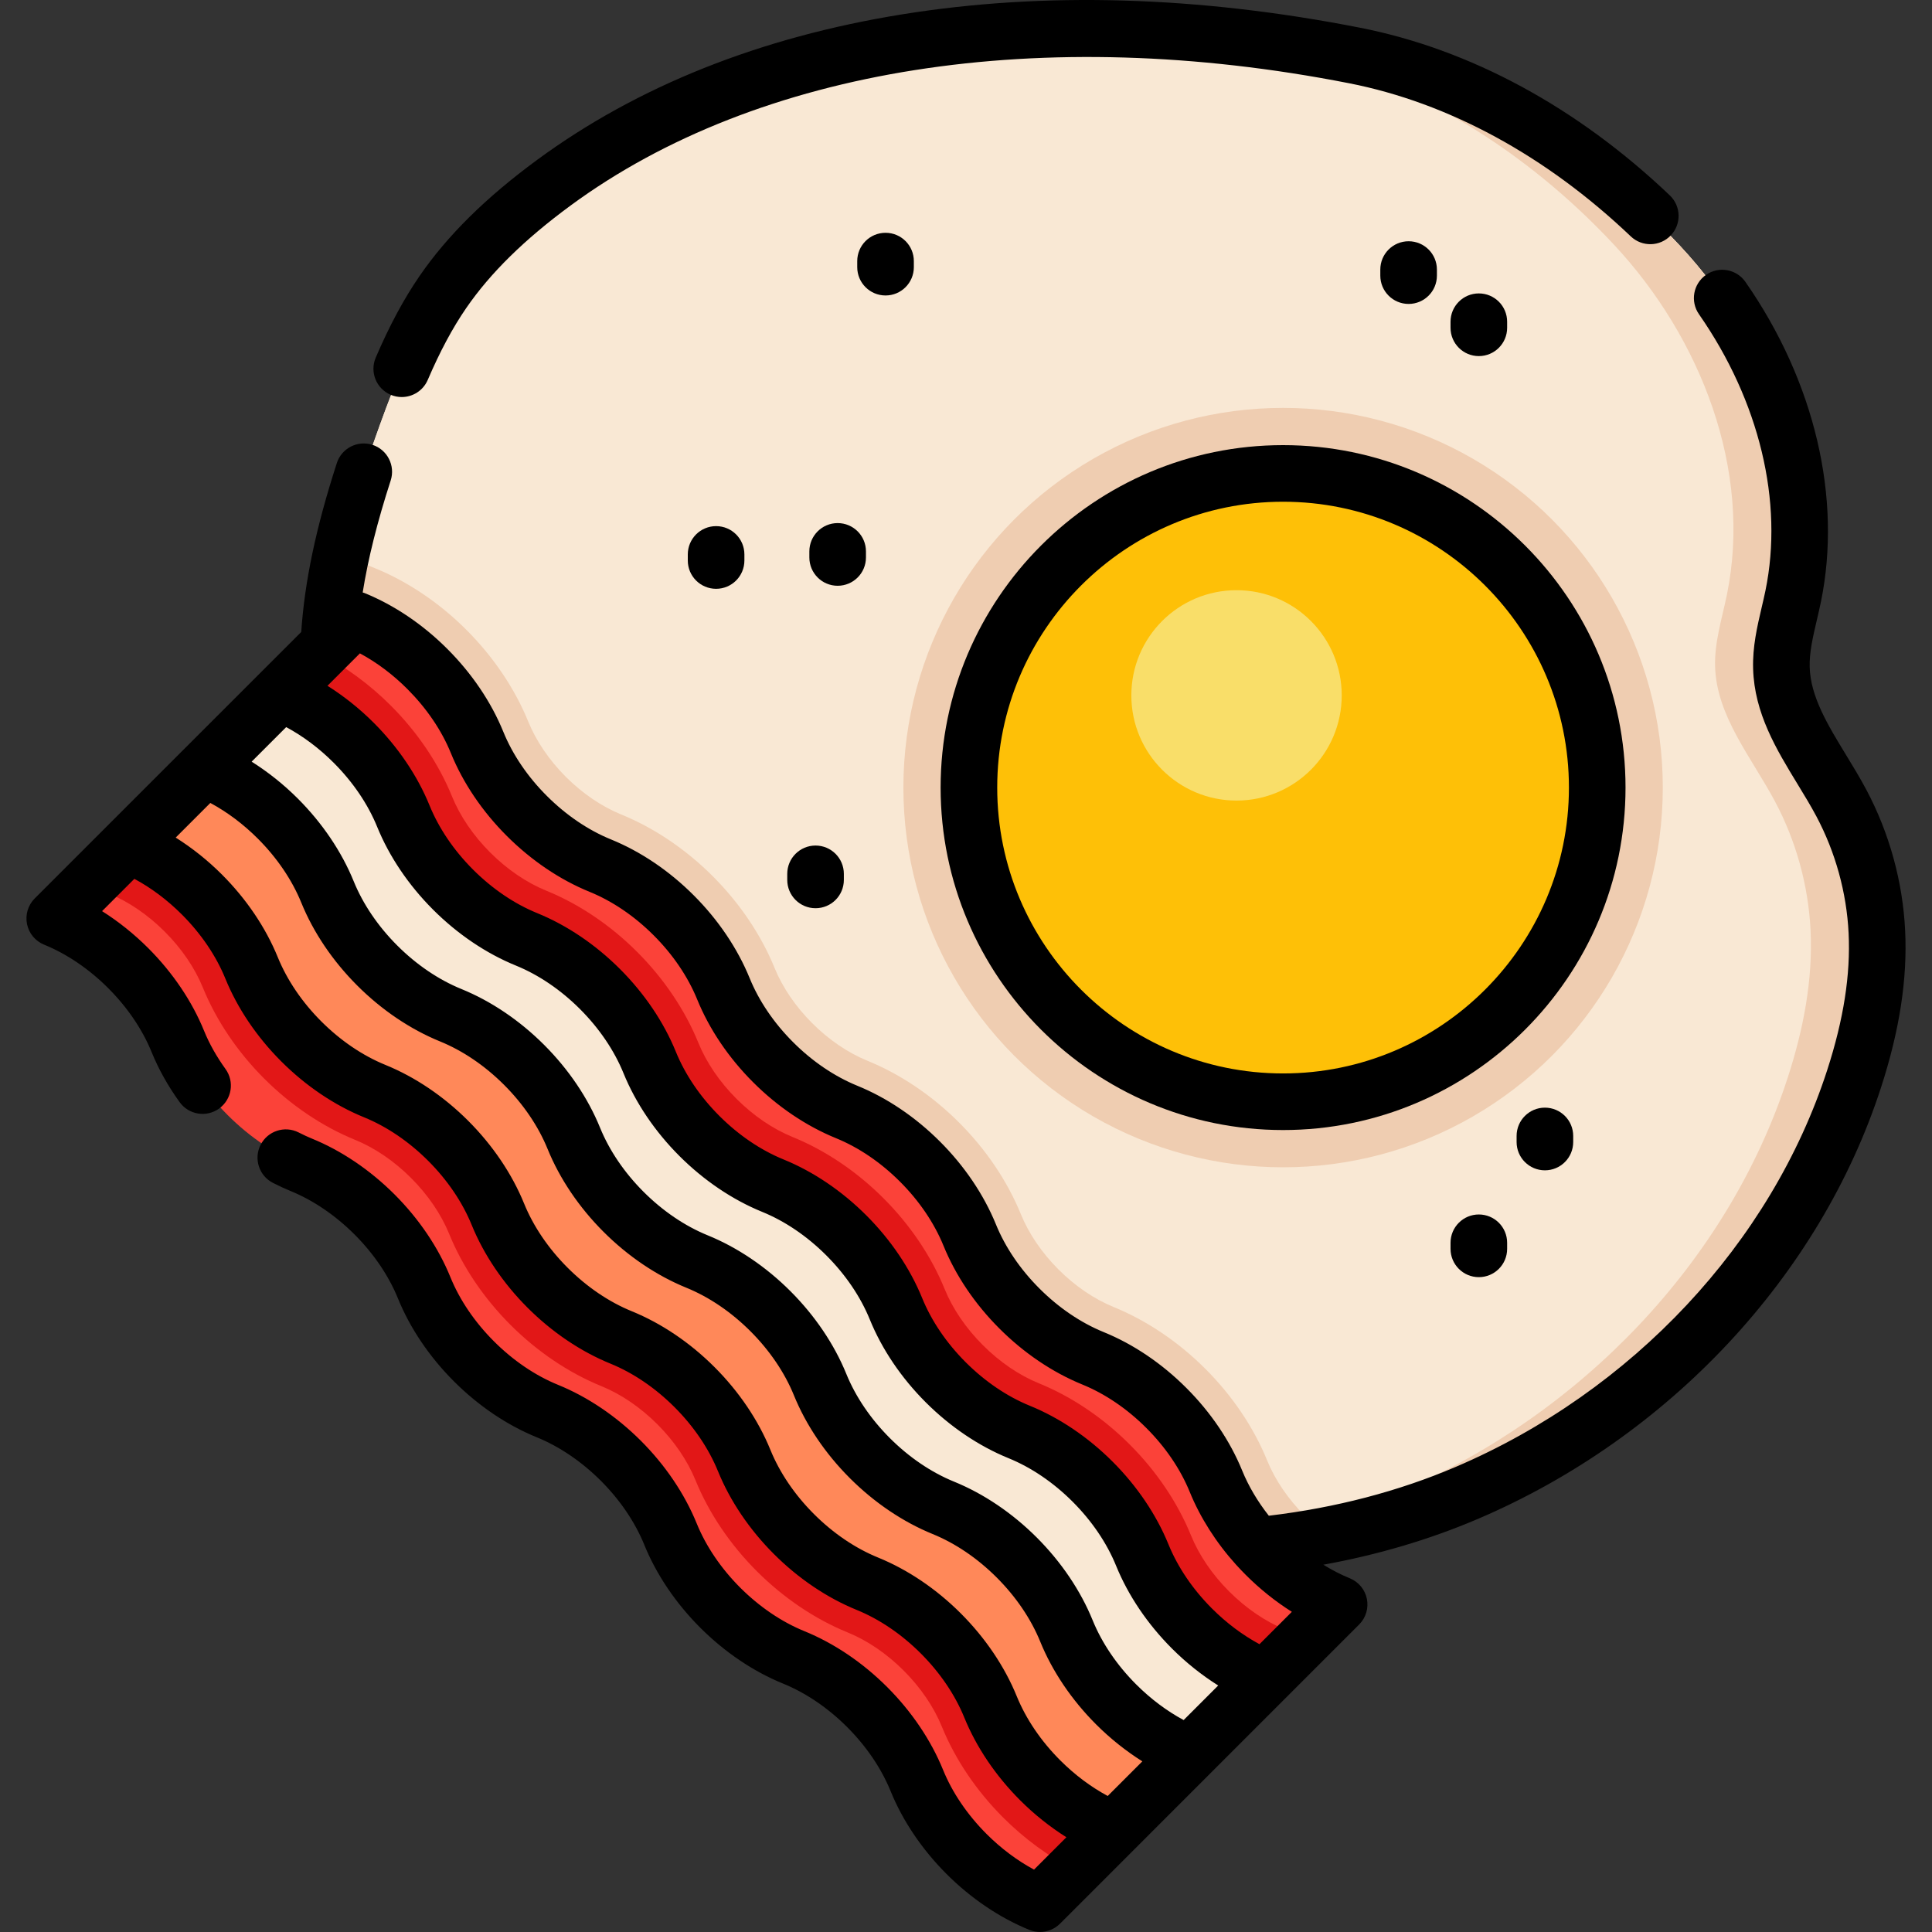 <?xml version="1.0" encoding="iso-8859-1"?>
<!-- Generator: Adobe Illustrator 19.0.0, SVG Export Plug-In . SVG Version: 6.00 Build 0)  -->
<svg version="1.1" id="Capa_1" xmlns="http://www.w3.org/2000/svg" xmlns:xlink="http://www.w3.org/1999/xlink" x="0px" y="0px"
	 viewBox="0 0 511.997 511.997" style="enable-background:new 0 0 511.997 511.997;" xml:space="preserve">
<rect x="0" y="0" width="511.997" height="511.997" fill="#333333" stroke="none"/>
<path style="fill:#F9E8D4;" d="M146.782,48.417c-11.157,8.201-21.607,17.608-29.446,29.024
	c-7.382,10.749-12.262,22.994-16.699,35.256c-10.212,28.223-18.437,59.065-10.234,87.935c5.44,19.145,17.599,35.518,27.897,52.55
	s19.134,36.381,16.736,56.139c-1.631,13.443,1.019,65.904,102.136,91.601c50.053,12.719,104.071,15.006,151.561-5.287
	c47.489-20.293,86.717-60.626,102.636-109.754c4.072-12.565,6.664-25.753,6.017-38.945c-0.583-11.886-3.824-23.634-9.418-34.138
	c-6.203-11.648-15.503-22.586-15.883-35.778c-0.185-6.43,1.826-12.687,3.12-18.988c6.789-33.051-6.856-68.054-29.859-92.737
	c-23.004-24.685-53.294-44.102-86.405-50.597C274.256-1.915,198.034,10.744,146.782,48.417z"/>
<circle style="fill:#FEC007;" cx="340.031" cy="208.721" r="83.256"/>
<path style="fill:#F9E8D4;" d="M491.364,285.883c-15.912,49.122-55.144,89.458-102.636,109.753
	c-11.938,5.106-24.288,8.776-36.89,11.216c-37.505,7.263-77.197,3.583-114.662-5.936c-101.123-25.693-103.769-78.153-102.138-91.596
	c2.392-19.758-6.443-39.106-16.741-56.14c-10.289-17.034-22.452-33.405-27.89-52.548c-4.979-17.522-3.915-35.777-0.01-53.719
	c2.519-11.626,6.228-23.126,10.24-34.215c4.442-12.26,9.323-24.512,16.702-35.259c7.839-11.411,18.284-20.822,29.442-29.022
	c51.249-37.671,127.48-50.333,212.164-33.717c33.102,6.492,63.393,25.908,86.402,50.596c22.999,24.688,36.646,59.684,29.862,92.737
	c-1.298,6.297-3.309,12.553-3.124,18.987c0.381,13.188,9.684,24.131,15.882,35.777c5.594,10.503,8.835,22.257,9.421,34.137
	C498.032,260.131,495.445,273.32,491.364,285.883z"/>
<g>
	<path style="fill:#EFCDB1;" d="M351.838,406.852c-37.505,7.263-77.197,3.583-114.662-5.936
		c-101.123-25.693-103.769-78.153-102.138-91.596c2.392-19.758-6.443-39.106-16.741-56.14
		c-10.289-17.034-22.452-33.405-27.89-52.548c-4.979-17.522-3.915-35.777-0.01-53.719l8.923,3.641
		c8.747,3.563,17.151,9.225,24.297,16.38c7.146,7.146,12.807,15.541,16.37,24.288c2.109,5.164,5.555,10.23,9.967,14.652
		c4.413,4.403,9.479,7.849,14.642,9.958c8.747,3.563,17.151,9.225,24.297,16.38c7.146,7.146,12.807,15.541,16.37,24.288
		c2.109,5.164,5.555,10.23,9.967,14.642c4.412,4.413,9.479,7.859,14.642,9.967c8.747,3.563,17.151,9.225,24.297,16.38
		c7.146,7.136,12.807,15.541,16.37,24.288c2.109,5.164,5.555,10.23,9.967,14.642c4.422,4.422,9.479,7.859,14.633,9.958
		c8.757,3.573,17.151,9.235,24.307,16.39c7.156,7.146,12.817,15.55,16.37,24.297c2.109,5.155,5.555,10.22,9.967,14.633
		C347.699,403.611,349.729,405.339,351.838,406.852z"/>
	<circle style="fill:#EFCDB1;" cx="340.031" cy="208.721" r="100.625"/>
	<path style="fill:#EFCDB1;" d="M491.364,285.883c-15.912,49.122-55.144,89.458-102.636,109.753
		c-29.189,12.475-60.855,16.419-92.542,14.642c25.752-0.361,51.181-4.871,74.971-15.033
		c47.492-20.295,86.724-60.621,102.636-109.753c4.081-12.563,6.668-25.752,6.023-38.95c-0.586-11.88-3.827-23.634-9.421-34.137
		c-6.199-11.645-15.501-22.579-15.882-35.777c-0.185-6.424,1.826-12.68,3.124-18.987c6.785-33.053-6.863-68.05-29.862-92.737
		c-23.009-24.678-53.299-44.104-86.402-50.596c-18.831-3.69-37.241-5.945-55.047-6.775c23.185-0.107,47.531,2.245,72.618,7.166
		c33.102,6.492,63.393,25.908,86.402,50.596c22.999,24.688,36.646,59.684,29.862,92.737c-1.298,6.297-3.309,12.553-3.124,18.987
		c0.381,13.188,9.684,24.131,15.882,35.777c5.594,10.503,8.835,22.257,9.421,34.137C498.032,260.131,495.445,273.32,491.364,285.883
		z"/>
</g>
<circle style="fill:#FEC007;" cx="340.031" cy="208.721" r="83.256"/>
<circle style="fill:#F9DE69;" cx="327.692" cy="184.282" r="27.876"/>
<path style="fill:#FB4239;" d="M354.897,425.219l-79.282,79.282c-6.705-2.729-13.455-7.171-19.458-13.173
	c-6.01-6.01-10.444-12.753-13.179-19.465c-2.723-6.712-7.164-13.462-13.166-19.465c-6.01-6.01-12.753-10.444-19.471-13.173
	c-6.705-2.729-13.455-7.171-19.458-13.173c-6.01-6.01-10.445-12.753-13.179-19.465c-2.729-6.718-7.164-13.462-13.166-19.465
	c-6.01-6.01-12.753-10.445-19.471-13.173c-6.712-2.736-13.455-7.171-19.458-13.173c-6.01-6.01-10.444-12.753-13.179-19.465
	c-2.729-6.718-7.164-13.462-13.166-19.465c-6.01-6.01-12.753-10.444-19.471-13.173c-6.712-2.736-13.455-7.171-19.458-13.173
	c-6.01-6.01-10.444-12.753-13.179-19.465c-2.729-6.718-7.164-13.462-13.166-19.465c-6.01-6.01-12.753-10.445-19.471-13.173
	l79.282-79.282c6.712,2.736,13.462,7.164,19.471,13.173c6.003,6.003,10.431,12.753,13.166,19.465
	c2.736,6.712,7.164,13.462,13.173,19.471c6.003,6.003,12.753,10.431,19.465,13.166c6.712,2.736,13.462,7.164,19.471,13.173
	c6.003,6.003,10.432,12.753,13.166,19.465c2.736,6.712,7.164,13.462,13.173,19.471c6.003,6.003,12.753,10.431,19.465,13.166
	c6.712,2.736,13.462,7.164,19.471,13.173c6.003,6.003,10.432,12.753,13.166,19.465c2.736,6.712,7.164,13.462,13.173,19.471
	c6.003,6.003,12.76,10.438,19.465,13.166c6.712,2.736,13.462,7.164,19.471,13.173c6.003,6.003,10.437,12.76,13.166,19.465
	c2.736,6.712,7.164,13.462,13.173,19.471C341.434,418.056,348.192,422.49,354.897,425.219z"/>
<path style="fill:#E21717;" d="M340.608,431.872c-5.242-2.132-10.385-5.636-14.872-10.122c-4.494-4.494-7.991-9.631-10.122-14.872
	c-3.523-8.654-9.126-16.972-16.217-24.064c-7.092-7.092-15.417-12.701-24.064-16.217c-5.242-2.132-10.385-5.636-14.872-10.122
	c-4.494-4.494-7.991-9.631-10.123-14.872c-3.523-8.654-9.126-16.972-16.217-24.064c-7.092-7.092-15.417-12.701-24.064-16.217
	c-5.249-2.139-10.385-5.636-14.872-10.122c-4.494-4.494-7.991-9.631-10.122-14.872c-3.523-8.654-9.126-16.972-16.217-24.064
	c-7.092-7.092-15.417-12.701-24.064-16.217c-5.249-2.139-10.385-5.636-14.879-10.13c-4.488-4.488-7.984-9.625-10.123-14.872
	c-3.517-8.647-9.126-16.972-16.211-24.057c-5.649-5.649-12.077-10.358-18.828-13.816l-20.127,20.127l-21.138,21.138l-20.121,20.121
	l5.426,2.211c5.249,2.139,10.385,5.636,14.879,10.13c4.488,4.488,7.984,9.625,10.123,14.872c3.523,8.641,9.133,16.965,16.217,24.051
	c7.092,7.092,15.417,12.701,24.064,16.23c5.242,2.132,10.378,5.629,14.872,10.122c4.488,4.488,7.984,9.625,10.123,14.872
	c3.523,8.641,9.133,16.965,16.224,24.057c7.092,7.092,15.41,12.694,24.057,16.224c5.242,2.132,10.378,5.629,14.872,10.122
	c4.488,4.487,7.984,9.625,10.123,14.872c3.523,8.641,9.133,16.965,16.224,24.057c7.092,7.092,15.41,12.694,24.057,16.224
	c5.242,2.132,10.378,5.629,14.872,10.122c4.488,4.488,7.991,9.631,10.123,14.872c3.523,8.641,9.133,16.965,16.224,24.057
	c5.649,5.649,12.071,10.353,18.822,13.809l20.121-20.121l21.138-21.138l20.121-20.121L340.608,431.872z"/>
<path style="fill:#F9E8D4;" d="M315.258,464.859c-6.71-2.731-13.46-7.166-19.466-13.171c-6.006-6.006-10.44-12.756-13.171-19.466
	c-2.731-6.71-7.166-13.46-13.171-19.466c-6.006-6.006-12.756-10.441-19.466-13.171c-6.71-2.731-13.46-7.166-19.466-13.171
	c-6.006-6.006-10.44-12.756-13.171-19.466s-7.166-13.46-13.171-19.466c-6.006-6.006-12.756-10.44-19.466-13.171
	c-6.71-2.731-13.46-7.166-19.466-13.171c-6.006-6.006-10.44-12.756-13.171-19.466c-2.732-6.71-7.166-13.46-13.171-19.466
	c-6.006-6.006-12.756-10.441-19.466-13.171c-6.71-2.731-13.46-7.166-19.466-13.171c-6.006-6.006-10.44-12.756-13.171-19.466
	c-2.732-6.71-7.166-13.46-13.171-19.466c-6.006-6.006-12.756-10.44-19.466-13.171l20.103-20.103
	c6.71,2.731,13.46,7.166,19.466,13.171c6.006,6.006,10.44,12.756,13.171,19.466c2.731,6.71,7.166,13.46,13.171,19.466
	c6.006,6.006,12.756,10.44,19.466,13.171c6.71,2.731,13.46,7.166,19.466,13.171c6.006,6.006,10.44,12.756,13.171,19.466
	c2.731,6.71,7.166,13.46,13.171,19.466c6.006,6.006,12.756,10.44,19.466,13.171c6.71,2.731,13.46,7.166,19.466,13.171
	c6.006,6.006,10.44,12.756,13.171,19.466c2.732,6.71,7.166,13.46,13.171,19.466c6.006,6.006,12.756,10.44,19.466,13.171
	c6.71,2.731,13.46,7.166,19.466,13.171c6.006,6.006,10.44,12.756,13.171,19.466c2.732,6.71,7.166,13.46,13.171,19.466
	c6.006,6.006,12.756,10.441,19.466,13.171L315.258,464.859z"/>
<path style="fill:#FF8859;" d="M295.137,484.98c-6.71-2.731-13.46-7.166-19.466-13.171c-6.006-6.006-10.44-12.756-13.171-19.466
	c-2.732-6.71-7.166-13.46-13.171-19.466c-6.006-6.006-12.756-10.44-19.466-13.171c-6.71-2.731-13.46-7.166-19.466-13.171
	c-6.006-6.006-10.44-12.756-13.171-19.466c-2.732-6.71-7.166-13.46-13.171-19.466s-12.756-10.44-19.466-13.171
	s-13.46-7.166-19.466-13.171c-6.006-6.006-10.44-12.756-13.171-19.466c-2.731-6.71-7.166-13.46-13.171-19.466
	c-6.006-6.006-12.756-10.44-19.466-13.171c-6.71-2.731-13.46-7.166-19.466-13.171c-6.006-6.006-10.44-12.756-13.171-19.466
	c-2.732-6.71-7.166-13.46-13.171-19.466s-12.756-10.44-19.466-13.171l20.103-20.103c6.71,2.731,13.46,7.166,19.466,13.171
	c6.006,6.006,10.44,12.756,13.171,19.466c2.732,6.71,7.166,13.46,13.171,19.466c6.006,6.006,12.756,10.44,19.466,13.171
	c6.71,2.731,13.46,7.166,19.466,13.171c6.006,6.006,10.44,12.756,13.171,19.466c2.732,6.71,7.166,13.46,13.171,19.466
	c6.006,6.006,12.756,10.441,19.466,13.171c6.71,2.731,13.46,7.166,19.466,13.171c6.006,6.006,10.44,12.756,13.171,19.466
	c2.732,6.71,7.166,13.46,13.171,19.466c6.006,6.006,12.756,10.44,19.466,13.171c6.71,2.731,13.46,7.166,19.466,13.171
	c6.006,6.006,10.44,12.756,13.171,19.466c2.732,6.71,7.166,13.46,13.171,19.466c6.006,6.006,12.756,10.44,19.466,13.171
	L295.137,484.98z"/>
<path d="M103.51,104.612c0.965,0.414,1.967,0.609,2.953,0.609c2.909,0,5.677-1.703,6.896-4.545
	c3.228-7.525,6.551-13.736,10.16-18.991c6.402-9.324,15.464-18.229,27.704-27.227c49.731-36.552,124.913-48.361,206.274-32.402
	c26.412,5.182,52.233,19.216,74.675,40.587c2.998,2.857,7.747,2.742,10.603-0.259c2.857-2.999,2.741-7.746-0.259-10.602
	c-24.512-23.345-52.912-38.713-82.132-44.444c-42.83-8.403-83.624-9.596-121.25-3.543c-37.635,6.053-70.202,19.032-96.793,38.578
	c-13.617,10.009-23.818,20.09-31.185,30.82c-4.172,6.074-7.96,13.129-11.579,21.568C97.942,98.57,99.703,102.979,103.51,104.612z"/>
<path d="M504.877,246.569c-0.631-12.929-4.188-25.825-10.289-37.296c-1.688-3.171-3.563-6.248-5.378-9.224
	c-4.835-7.93-9.401-15.418-9.627-23.253c-0.115-3.889,0.86-8.057,1.894-12.469c0.373-1.594,0.745-3.188,1.076-4.791
	c5.655-27.539-1.635-58.458-20.001-84.831c-2.365-3.399-7.041-4.237-10.439-1.868c-3.399,2.367-4.235,7.041-1.868,10.439
	c16.027,23.016,22.449,49.711,17.617,73.234c-0.302,1.467-0.646,2.932-0.989,4.397c-1.206,5.154-2.454,10.484-2.282,16.324
	c0.341,11.807,6.174,21.373,11.812,30.623c1.78,2.92,3.462,5.678,4.942,8.46c5.07,9.532,8.027,20.245,8.551,30.985
	c0.54,10.966-1.313,22.83-5.664,36.268c-14.858,45.855-51.661,85.171-98.445,105.169c-15.205,6.493-31.853,10.84-49.539,12.945
	c-2.959-3.762-5.373-7.83-7.047-11.933c-3.203-7.873-8.327-15.46-14.809-21.932c-6.482-6.494-14.073-11.618-21.94-14.813
	c-6.043-2.468-11.916-6.457-16.996-11.544c-5.084-5.076-9.068-10.946-11.524-16.987c-3.222-7.889-8.349-15.476-14.815-21.932
	c-6.48-6.491-14.067-11.614-21.931-14.813c-6.055-2.473-11.932-6.461-17.006-11.543c-5.083-5.074-9.066-10.945-11.524-16.988
	c-3.222-7.888-8.348-15.475-14.814-21.932c-6.479-6.489-14.064-11.612-21.94-14.817c-6.018-2.447-11.893-6.437-16.997-11.539
	c-5.082-5.074-9.066-10.944-11.52-16.978c-3.195-7.854-8.321-15.443-14.818-21.942c-6.479-6.489-14.064-11.612-21.939-14.817
	c-0.168-0.068-0.341-0.109-0.512-0.165c1.429-8.963,3.861-18.668,7.421-29.68c1.273-3.94-0.889-8.169-4.83-9.443
	c-3.939-1.269-8.169,0.888-9.443,4.83c-5.518,17.066-8.539,31.386-9.43,44.764L69.015,178.29c-0.039,0.038-0.076,0.076-0.114,0.114
	L48.882,198.42c-0.019,0.019-0.037,0.037-0.056,0.056l-20.083,20.08c-0.007,0.007-0.015,0.014-0.022,0.022L9.207,238.091
	c-1.777,1.777-2.547,4.326-2.049,6.79c0.498,2.463,2.197,4.514,4.524,5.461c6.03,2.453,11.906,6.439,16.993,11.525
	s9.072,10.961,11.525,16.993c1.831,4.498,4.322,8.945,7.402,13.217c2.423,3.362,7.111,4.12,10.469,1.698
	c3.36-2.422,4.12-7.109,1.698-10.469c-2.385-3.309-4.295-6.707-5.677-10.101c-3.201-7.868-8.323-15.456-14.812-21.946
	c-3.762-3.761-7.893-7.063-12.232-9.799l8.56-8.559c4.461,2.399,8.748,5.609,12.586,9.449c5.089,5.088,9.075,10.963,11.528,16.989
	c3.201,7.865,8.324,15.452,14.814,21.943c6.491,6.49,14.078,11.612,21.941,14.813c6.026,2.453,11.901,6.44,16.991,11.529
	c5.089,5.088,9.075,10.963,11.528,16.989c3.201,7.865,8.324,15.452,14.814,21.943c6.491,6.49,14.078,11.612,21.941,14.813
	c6.026,2.453,11.901,6.44,16.991,11.529c5.089,5.088,9.075,10.963,11.528,16.989c3.201,7.865,8.324,15.452,14.814,21.943
	c6.491,6.49,14.078,11.612,21.941,14.813c6.026,2.453,11.901,6.44,16.991,11.529c5.089,5.088,9.075,10.963,11.528,16.989
	c3.201,7.865,8.324,15.452,14.814,21.943c3.764,3.764,7.905,7.05,12.245,9.786l-8.576,8.577c-4.455-2.396-8.741-5.606-12.581-9.441
	c-5.097-5.105-9.084-10.981-11.529-16.997c-3.202-7.867-8.325-15.456-14.813-21.946c-6.49-6.489-14.078-11.61-21.946-14.812
	c-6.015-2.446-11.891-6.434-16.987-11.52c-5.097-5.105-9.084-10.981-11.529-16.997c-3.202-7.867-8.324-15.455-14.817-21.949
	c-6.508-6.496-14.095-11.616-21.941-14.809c-6.019-2.449-11.891-6.435-16.982-11.526c-5.098-5.097-9.087-10.973-11.535-16.991
	c-3.2-7.866-8.322-15.454-14.817-21.95c-6.506-6.496-14.093-11.616-21.939-14.808c-1.011-0.412-2.147-0.938-3.476-1.612
	c-3.69-1.873-8.206-0.399-10.081,3.296c-1.874,3.693-0.398,8.207,3.296,10.081c1.7,0.863,3.207,1.559,4.606,2.129
	c6.015,2.446,11.891,6.434,16.991,11.525c5.089,5.088,9.074,10.963,11.525,16.992c3.197,7.856,8.323,15.444,14.822,21.945
	c6.495,6.494,14.08,11.616,21.936,14.813c6.015,2.446,11.892,6.434,16.992,11.525c5.087,5.086,9.073,10.962,11.525,16.991
	c3.192,7.849,8.313,15.436,14.817,21.95c6.506,6.496,14.093,11.616,21.94,14.809c6.03,2.453,11.906,6.439,16.992,11.525
	c5.088,5.087,9.074,10.963,11.526,16.992c3.192,7.849,8.313,15.436,14.817,21.95c6.504,6.494,14.091,11.613,21.94,14.809
	c0.916,0.372,1.874,0.553,2.825,0.553c1.953,0,3.871-0.763,5.306-2.197l79.276-79.286c1.777-1.777,2.546-4.326,2.048-6.789
	c-0.499-2.464-2.197-4.514-4.525-5.461c-2.376-0.966-4.724-2.178-7.012-3.594c14.428-2.61,28.156-6.67,40.972-12.142
	c50.713-21.678,90.646-64.421,106.821-114.34C503.422,272.995,505.508,259.379,504.877,246.569z M107.952,182.59
	c5.1,5.101,9.089,10.976,11.535,16.994c3.205,7.875,8.329,15.461,14.813,21.936c6.503,6.502,14.092,11.627,21.945,14.822
	c6.034,2.455,11.904,6.439,16.987,11.529c5.074,5.065,9.063,10.942,11.53,16.987c3.204,7.876,8.328,15.462,14.809,21.933
	c6.466,6.477,14.053,11.602,21.95,14.827c6.032,2.453,11.901,6.438,16.986,11.529c5.074,5.065,9.063,10.942,11.531,16.987
	c3.203,7.873,8.327,15.46,14.809,21.932c6.472,6.482,14.055,11.607,21.944,14.829c6.035,2.452,11.907,6.436,16.992,11.528
	c5.084,5.076,9.068,10.945,11.523,16.984c2.761,6.768,6.982,13.403,12.241,19.229c0.005,0.005,0.01,0.01,0.015,0.016
	c0.011,0.012,0.021,0.023,0.032,0.035c0.944,1.031,1.752,1.88,2.528,2.654c3.758,3.764,7.888,7.068,12.228,9.805l-8.577,8.578
	c-4.46-2.399-8.745-5.608-12.582-9.445c-5.089-5.088-9.075-10.963-11.528-16.991c-3.201-7.863-8.324-15.45-14.814-21.941
	c-6.493-6.492-14.08-11.614-21.941-14.814c-6.027-2.454-11.902-6.44-16.991-11.528c-5.089-5.088-9.075-10.963-11.528-16.991
	c-3.201-7.863-8.324-15.45-14.814-21.941c-6.493-6.492-14.08-11.614-21.941-14.814c-6.027-2.454-11.902-6.44-16.991-11.528
	c-5.089-5.088-9.075-10.963-11.528-16.991c-3.201-7.863-8.324-15.45-14.814-21.941c-6.493-6.492-14.08-11.614-21.941-14.814
	c-6.027-2.454-11.902-6.44-16.991-11.528c-5.089-5.088-9.075-10.963-11.528-16.991c-3.201-7.863-8.324-15.45-14.814-21.941
	c-3.764-3.764-7.903-7.049-12.243-9.785l8.594-8.593C99.838,175.543,104.12,178.753,107.952,182.59z M313.677,455.831
	c-4.459-2.399-8.745-5.608-12.582-9.446c-5.089-5.088-9.075-10.963-11.528-16.989c-3.2-7.864-8.323-15.452-14.814-21.943
	c-6.492-6.491-14.079-11.612-21.941-14.813c-6.027-2.455-11.902-6.441-16.991-11.529c-5.089-5.088-9.075-10.963-11.528-16.989
	c-3.2-7.864-8.323-15.452-14.814-21.943c-6.492-6.491-14.079-11.612-21.941-14.813c-6.027-2.455-11.902-6.441-16.991-11.529
	c-5.089-5.088-9.075-10.963-11.528-16.989c-3.2-7.864-8.323-15.452-14.814-21.943c-6.492-6.491-14.079-11.612-21.941-14.813
	c-6.027-2.455-11.902-6.441-16.991-11.529c-5.089-5.088-9.075-10.963-11.528-16.989c-3.2-7.864-8.323-15.452-14.814-21.943
	c-3.765-3.764-7.904-7.05-12.244-9.786l9.158-9.157c4.46,2.399,8.746,5.608,12.583,9.447c5.089,5.088,9.075,10.963,11.528,16.989
	c3.201,7.865,8.324,15.452,14.814,21.943c6.491,6.49,14.078,11.612,21.941,14.813c6.026,2.453,11.901,6.44,16.991,11.529
	c5.089,5.088,9.075,10.963,11.528,16.989c3.201,7.865,8.324,15.452,14.814,21.943c6.491,6.49,14.078,11.612,21.941,14.813
	c6.026,2.453,11.901,6.44,16.991,11.529c5.089,5.088,9.075,10.963,11.528,16.989c3.201,7.865,8.324,15.452,14.814,21.943
	c6.491,6.49,14.078,11.612,21.941,14.813c6.026,2.453,11.901,6.44,16.991,11.529c5.089,5.088,9.075,10.963,11.528,16.989
	c3.201,7.865,8.324,15.452,14.814,21.943c3.764,3.763,7.903,7.048,12.243,9.784L313.677,455.831z M280.973,466.505
	c-5.089-5.088-9.075-10.963-11.528-16.991c-3.201-7.863-8.324-15.45-14.814-21.941c-6.493-6.492-14.08-11.614-21.941-14.814
	c-6.027-2.454-11.902-6.44-16.991-11.528c-5.089-5.088-9.075-10.963-11.528-16.991c-3.201-7.863-8.324-15.45-14.814-21.941
	c-6.493-6.492-14.08-11.614-21.941-14.814c-6.027-2.454-11.902-6.44-16.991-11.528c-5.089-5.088-9.075-10.963-11.528-16.991
	c-3.201-7.863-8.324-15.45-14.814-21.941c-6.493-6.492-14.08-11.614-21.941-14.814c-6.027-2.454-11.902-6.44-16.991-11.528
	c-5.089-5.088-9.075-10.963-11.528-16.991c-3.201-7.863-8.324-15.45-14.814-21.941c-3.765-3.765-7.906-7.051-12.246-9.787
	l9.176-9.175c4.461,2.399,8.748,5.609,12.585,9.447c5.089,5.089,9.076,10.963,11.528,16.991c3.201,7.864,8.324,15.451,14.814,21.941
	c6.49,6.489,14.077,11.612,21.941,14.814c6.027,2.453,11.902,6.44,16.991,11.528c5.089,5.089,9.076,10.963,11.528,16.991
	c3.201,7.864,8.324,15.451,14.814,21.941c6.49,6.489,14.077,11.612,21.941,14.814c6.027,2.453,11.902,6.44,16.991,11.528
	c5.089,5.089,9.076,10.963,11.528,16.991c3.201,7.864,8.324,15.451,14.814,21.941c6.49,6.489,14.077,11.612,21.941,14.814
	c6.027,2.453,11.902,6.44,16.991,11.528c5.089,5.089,9.076,10.963,11.528,16.991c3.201,7.864,8.324,15.451,14.814,21.941
	c3.764,3.764,7.904,7.049,12.244,9.785l-9.175,9.176C289.097,473.552,284.811,470.344,280.973,466.505z"/>
<path d="M340.026,117.964c-50.042,0-90.754,40.712-90.754,90.754s40.712,90.754,90.754,90.754s90.753-40.712,90.753-90.754
	S390.068,117.964,340.026,117.964z M340.026,284.471c-41.771,0-75.754-33.982-75.754-75.754s33.982-75.754,75.754-75.754
	c41.77,0,75.753,33.982,75.753,75.754S381.797,284.471,340.026,284.471z"/>
<path d="M380.794,73.045v-1.61c0-4.143-3.357-7.5-7.5-7.5c-4.143,0-7.5,3.357-7.5,7.5v1.61c0,4.143,3.357,7.5,7.5,7.5
	C377.438,80.545,380.794,77.187,380.794,73.045z"/>
<path d="M182.272,146.929v1.61c0,4.143,3.357,7.5,7.5,7.5c4.143,0,7.5-3.357,7.5-7.5v-1.61c0-4.143-3.357-7.5-7.5-7.5
	C185.629,139.429,182.272,142.786,182.272,146.929z"/>
<path d="M399.404,86.868v-1.61c0-4.143-3.357-7.5-7.5-7.5s-7.5,3.357-7.5,7.5v1.61c0,4.143,3.357,7.5,7.5,7.5
	S399.404,91.01,399.404,86.868z"/>
<path d="M229.486,147.734v-1.611c0-4.143-3.357-7.5-7.5-7.5c-4.143,0-7.5,3.357-7.5,7.5v1.611c0,4.143,3.357,7.5,7.5,7.5
	C226.129,155.233,229.486,151.877,229.486,147.734z"/>
<path d="M216.128,224.076c-4.143,0-7.5,3.357-7.5,7.5v1.61c0,4.143,3.357,7.5,7.5,7.5s7.5-3.357,7.5-7.5v-1.61
	C223.628,227.433,220.271,224.076,216.128,224.076z"/>
<path d="M242.176,70.803v-1.61c0-4.143-3.357-7.5-7.5-7.5c-4.143,0-7.5,3.357-7.5,7.5v1.61c0,4.143,3.357,7.5,7.5,7.5
	C238.819,78.303,242.176,74.945,242.176,70.803z"/>
<path d="M401.913,301.037v1.61c0,4.143,3.357,7.5,7.5,7.5s7.5-3.357,7.5-7.5v-1.61c0-4.143-3.357-7.5-7.5-7.5
	S401.913,296.894,401.913,301.037z"/>
<path d="M384.405,329.346v1.61c0,4.143,3.357,7.5,7.5,7.5s7.5-3.357,7.5-7.5v-1.61c0-4.143-3.357-7.5-7.5-7.5
	S384.405,325.204,384.405,329.346z"/>
<g>
</g>
<g>
</g>
<g>
</g>
<g>
</g>
<g>
</g>
<g>
</g>
<g>
</g>
<g>
</g>
<g>
</g>
<g>
</g>
<g>
</g>
<g>
</g>
<g>
</g>
<g>
</g>
<g>
</g>
</svg>
